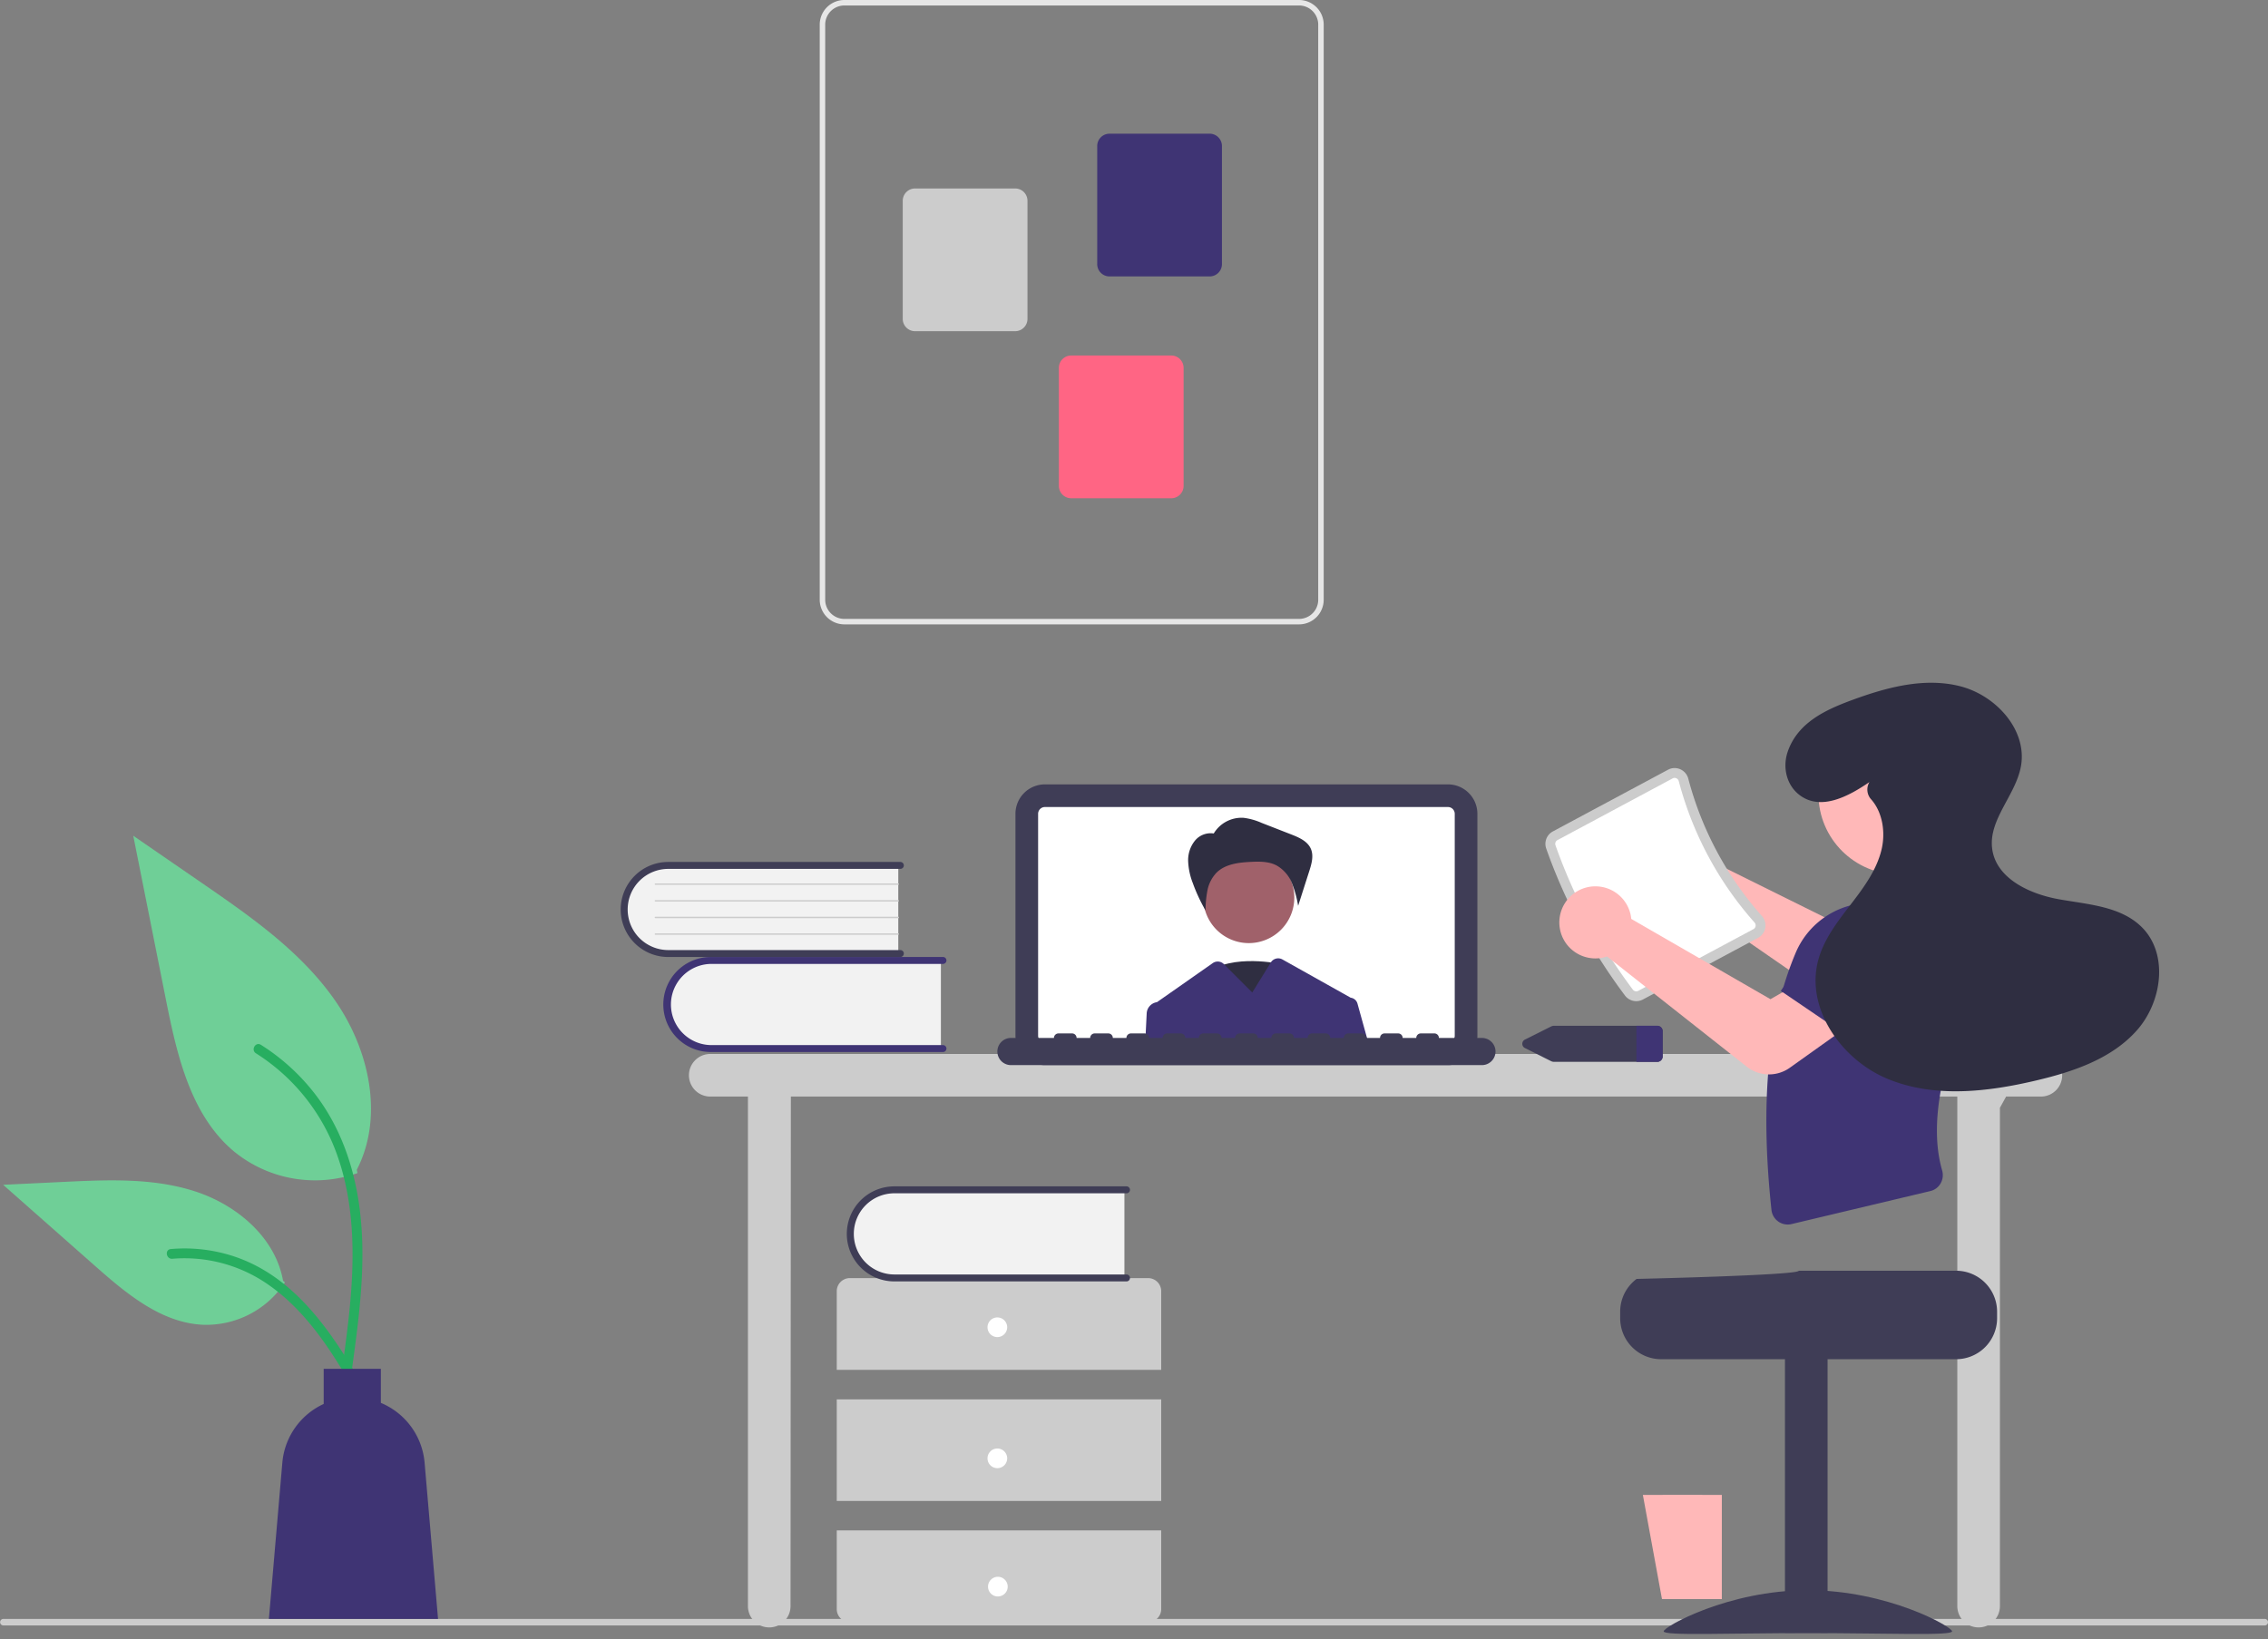 <svg xmlns="http://www.w3.org/2000/svg" xmlns:xlink="http://www.w3.org/1999/xlink" width="570" height="412" fill="none"><rect width="100%" height="100%" fill="#808080" stroke="none"/><style>.B{fill:#ccc}.C{fill:#3f3474}.D{fill:#3f3d56}.E{fill:#2f2e41}.F{fill:#ffb8b8}.G{fill:#f2f2f2}</style><g clip-path="url(#A)"><g class="B"><path d="M569.176 408.59H.824a.824.824 0 01-.001-1.647h568.352a.827.827 0 01.824.824.823.823 0 01-.824.823z"/><path d="M512.921 264.936H178.499a5.356 5.356 0 00-5.354 5.354 5.35 5.35 0 001.568 3.785 5.353 5.353 0 003.786 1.569h9.473v128.085a5.354 5.354 0 1010.708 0l.081-128.085h293.156v128.085a5.354 5.354 0 1010.708 0V278.467l1.558-2.823h8.738a5.35 5.35 0 005.354-5.354 5.354 5.354 0 00-5.354-5.354z"/></g><path d="M363.906 267.738H262.605a7.4 7.4 0 01-5.228-2.169 7.407 7.407 0 01-2.17-5.229v-55.772a7.406 7.406 0 017.398-7.399h101.301a7.407 7.407 0 017.398 7.399v55.772a7.407 7.407 0 01-2.17 5.229 7.4 7.4 0 01-5.228 2.169z" class="D"/><path d="M363.905 202.863H262.606a1.71 1.71 0 00-1.705 1.705v55.773a1.71 1.71 0 001.705 1.705h101.299a1.71 1.71 0 001.705-1.705v-55.773a1.71 1.71 0 00-1.705-1.705z" fill="#fff"/><path d="M321.895 242.35s-12.127-2.794-18.796 2.329 8.488 16.766 8.488 16.766l10.308-19.095z" class="E"/><path d="M313.849 237.07a11.44 11.44 0 0011.439-11.439 11.44 11.44 0 00-11.439-11.439 11.44 11.44 0 00-11.438 11.439 11.44 11.44 0 0011.438 11.439z" fill="#a0616a"/><path d="M305.004 209.574a8.16 8.16 0 017.518-4c1.569.197 3.1.626 4.543 1.272l7.478 2.917c1.934.755 4.054 1.679 4.893 3.579.78 1.763.198 3.8-.39 5.635l-2.798 8.726a26.61 26.61 0 00-1.585-5.764 8.924 8.924 0 00-3.876-4.418c-1.942-.997-4.231-.976-6.412-.871-3.088.148-6.446.541-8.64 2.72a8.973 8.973 0 00-2.277 4.447 26.744 26.744 0 00-.478 5.034 41.773 41.773 0 01-3.187-6.833 16.91 16.91 0 01-1.184-5.531 7.785 7.785 0 011.783-5.261 5.11 5.11 0 015.132-1.615l-.52-.037z" class="E"/><path d="M341.162 252.269a2.034 2.034 0 00-.63-.995 2.04 2.04 0 00-1.075-.48.845.845 0 00-.082-.049l-17.077-9.57a2.17 2.17 0 00-1.603-.208 2.173 2.173 0 00-1.303.956l-4.67 7.562-7.146-7.146a2.17 2.17 0 00-1.347-.628 2.176 2.176 0 00-1.435.384l-14.034 9.828c-.024 0-.049.008-.074.008a2.995 2.995 0 00-1.739.958 2.99 2.99 0 00-.757 1.835l-.362 7.322h56.044l-2.71-9.777z" class="C"/><path d="M372.442 260.909h-10.813a1.14 1.14 0 00-.333-.805 1.137 1.137 0 00-.805-.333h-3.415c-.302 0-.591.119-.805.333a1.14 1.14 0 00-.333.805h-3.414a1.136 1.136 0 00-1.139-1.138h-3.414a1.135 1.135 0 00-1.139 1.138h-3.414a1.14 1.14 0 00-.333-.805 1.137 1.137 0 00-.805-.333h-3.415c-.302 0-.591.119-.805.333a1.14 1.14 0 00-.333.805h-3.415a1.14 1.14 0 00-.333-.805 1.137 1.137 0 00-.805-.333h-3.415a1.142 1.142 0 00-1.138 1.138h-3.414a1.136 1.136 0 00-1.139-1.138h-3.414c-.302 0-.592.119-.805.333a1.14 1.14 0 00-.333.805h-3.415a1.14 1.14 0 00-.333-.805 1.137 1.137 0 00-.805-.333h-3.415c-.302 0-.591.119-.805.333a1.14 1.14 0 00-.333.805h-3.415a1.14 1.14 0 00-.333-.805 1.135 1.135 0 00-.805-.333h-3.414a1.135 1.135 0 00-1.139 1.138h-3.414a1.136 1.136 0 00-1.138-1.138h-3.415c-.302 0-.591.119-.805.333a1.14 1.14 0 00-.333.805h-3.415a1.14 1.14 0 00-.333-.805 1.137 1.137 0 00-.805-.333h-3.415a1.142 1.142 0 00-1.138 1.138h-3.414a1.136 1.136 0 00-1.139-1.138h-3.414a1.135 1.135 0 00-1.138 1.138h-3.415a1.14 1.14 0 00-.333-.805 1.137 1.137 0 00-.805-.333h-3.415c-.302 0-.591.119-.805.333a1.14 1.14 0 00-.333.805h-10.813a3.41 3.41 0 00-2.411 1.002 3.415 3.415 0 002.411 5.827h118.373a3.42 3.42 0 003.415-3.415 3.415 3.415 0 00-3.415-3.414z" class="D"/><path d="M236.467 241.079v22.673h-56.804a11.343 11.343 0 01-8.275-3.177 11.35 11.35 0 01-2.562-3.728 11.34 11.34 0 01-.901-4.431c0-1.523.306-3.03.901-4.432a11.35 11.35 0 012.562-3.728 11.345 11.345 0 018.275-3.177h56.804z" class="G"/><path d="M237.862 263.577a.874.874 0 01-.872.872h-58.339a11.945 11.945 0 01-11.947-11.946 11.95 11.95 0 013.499-8.448 11.945 11.945 0 018.448-3.499h58.339a.868.868 0 01.872.872.87.87 0 01-.255.616.873.873 0 01-.617.256h-58.339a10.204 10.204 0 000 20.405h58.339c.231 0 .453.092.617.256a.87.87 0 01.255.616z" class="C"/><path d="M236.467 246.311h-61.043a.174.174 0 01-.067-.013.18.18 0 01-.057-.037.168.168 0 01-.038-.057.17.17 0 01-.013-.067.17.17 0 01.013-.067c.009-.021.022-.041.038-.057s.036-.029.057-.038a.17.17 0 01.067-.013h61.043a.174.174 0 01.173.175.173.173 0 01-.173.174zm0 4.186h-61.043c-.023 0-.045-.005-.067-.013s-.04-.022-.057-.038-.029-.035-.038-.057a.17.17 0 01-.013-.067c0-.023.004-.045.013-.067a.18.18 0 01.038-.056.178.178 0 01.057-.038.17.17 0 01.067-.013h61.043a.173.173 0 01.173.174.172.172 0 01-.051.123.18.18 0 01-.122.052zm0 4.186h-61.043a.174.174 0 01-.162-.108.17.17 0 01-.013-.067c0-.023.004-.045.013-.067a.18.18 0 01.038-.056.178.178 0 01.057-.038.17.17 0 01.067-.013h61.043a.173.173 0 01.173.174.172.172 0 01-.051.123.18.18 0 01-.122.052zm0 4.185h-61.043a.174.174 0 01-.067-.013.18.18 0 01-.057-.037.168.168 0 01-.038-.057.17.17 0 01-.013-.067.17.17 0 01.013-.067c.009-.021.022-.041.038-.057s.036-.029.057-.038.044-.013.067-.012h61.043a.17.17 0 01.122.051.173.173 0 010 .246.17.17 0 01-.122.051z"/><path d="M225.759 217.191v22.673h-56.804a11.343 11.343 0 01-4.461-.747 11.32 11.32 0 01-3.814-2.43 11.35 11.35 0 01-2.562-3.727 11.343 11.343 0 010-8.864 11.35 11.35 0 012.562-3.727 11.34 11.34 0 013.814-2.431c1.422-.546 2.939-.8 4.461-.747h56.804z" class="G"/><path d="M227.154 239.69a.87.87 0 01-.872.872h-58.339a11.95 11.95 0 01-4.572-.909 11.938 11.938 0 01-6.466-6.466 11.95 11.95 0 01-.909-4.572c0-1.569.309-3.122.909-4.572a11.96 11.96 0 012.59-3.875 11.944 11.944 0 018.448-3.5h58.339c.231 0 .453.092.617.256a.87.87 0 01.255.616.873.873 0 01-.872.873h-58.339a10.2 10.2 0 00-7.209 2.991 10.204 10.204 0 000 14.423 10.2 10.2 0 007.209 2.991h58.339c.231 0 .453.092.617.256a.87.87 0 01.255.616z" class="D"/><g class="B"><path d="M225.759 222.424h-61.043a.17.17 0 01-.067-.013.168.168 0 01-.057-.038.18.18 0 01-.038-.056.174.174 0 01-.013-.067.17.17 0 01.013-.067.173.173 0 01.095-.095.17.17 0 01.067-.013h61.043a.174.174 0 01.173.175.173.173 0 01-.173.174z"/><use xlink:href="#B"/><path d="M225.759 230.796h-61.043a.19.19 0 01-.067-.013c-.021-.009-.041-.022-.057-.038s-.029-.036-.038-.057a.17.17 0 01-.013-.067.17.17 0 01.013-.067c.009-.021.022-.04.038-.057s.036-.029.057-.037a.17.17 0 01.067-.013h61.043a.173.173 0 01.122.297.176.176 0 01-.122.052zm0 4.185h-61.043a.17.17 0 01-.067-.013.154.154 0 01-.057-.038.18.18 0 01-.038-.056.17.17 0 01-.013-.067.17.17 0 01.013-.067.173.173 0 01.095-.095.19.19 0 01.067-.013h61.043a.174.174 0 01.173.175.173.173 0 01-.173.174zm66.08 109.361v-19.769a3.295 3.295 0 00-3.294-3.295h-74.957a3.295 3.295 0 00-3.295 3.295v19.769h81.546zm0 7.413h-81.546v25.535h81.546v-25.535zm-81.546 32.948v19.769a3.295 3.295 0 003.295 3.295h74.957a3.294 3.294 0 003.294-3.295v-19.769h-81.546z"/></g><path d="M250.654 336.105a2.471 2.471 0 100-4.942 2.47 2.47 0 00-2.471 2.471 2.472 2.472 0 002.471 2.471zm0 32.948a2.471 2.471 0 100-4.942 2.471 2.471 0 100 4.942zm.133 32.25a2.471 2.471 0 100-4.942 2.471 2.471 0 100 4.942z" fill="#fff"/><path d="M282.594 298.738v22.673H225.79a11.343 11.343 0 01-4.461-.747 11.36 11.36 0 01-3.814-2.43 11.35 11.35 0 01-2.561-3.728 11.344 11.344 0 0110.836-15.768h56.804z" class="G"/><path d="M283.989 321.237a.87.87 0 01-.255.616.873.873 0 01-.617.256h-58.339a11.95 11.95 0 01-4.575-.907 11.96 11.96 0 01-6.471-6.466 11.95 11.95 0 01-.911-4.574c0-1.57.31-3.124.911-4.574a11.95 11.95 0 012.592-3.878 11.96 11.96 0 013.879-2.589 11.97 11.97 0 014.575-.906h58.339a.874.874 0 01.872.872.87.87 0 01-.872.872h-58.339a10.2 10.2 0 00-7.208 2.991 10.203 10.203 0 00-2.986 7.212 10.2 10.2 0 002.986 7.211 10.205 10.205 0 007.208 2.992h58.339a.868.868 0 01.872.872z" class="D"/><path d="M282.594 303.97h-61.042a.179.179 0 01-.125-.051.159.159 0 01-.038-.057.19.19 0 01-.013-.067c0-.023.005-.045.013-.067a.18.18 0 01.038-.056.175.175 0 01.125-.051h61.042c.046 0 .09.019.123.052a.17.17 0 01.05.122.175.175 0 01-.173.175zm0 4.186h-61.042a.179.179 0 01-.125-.051.18.18 0 01-.038-.056.195.195 0 01-.013-.067.19.19 0 01.013-.067.173.173 0 01.163-.108h61.042c.046 0 .09.019.123.052a.17.17 0 01.05.123.17.17 0 01-.05.122.177.177 0 01-.123.052zm0 4.185h-61.042a.168.168 0 01-.125-.05.168.168 0 01-.038-.057.19.19 0 01-.013-.067.19.19 0 01.013-.067c.009-.021.022-.04.038-.057s.036-.029.057-.037.045-.013.068-.013h61.042a.173.173 0 01.173.174.172.172 0 01-.173.174zm0 4.187h-61.042a.2.2 0 01-.068-.013c-.021-.009-.04-.022-.057-.038s-.029-.036-.038-.057a.19.19 0 01-.013-.067.19.19 0 01.013-.067c.009-.021.022-.04.038-.057s.036-.029.057-.037.045-.013.068-.013h61.042c.046 0 .09.019.123.051s.05.077.05.123-.018.09-.05.123-.077.051-.123.052z"/><path d="M206.016 150.755V6.195A6.2 6.2 0 01212.211 0h114.271a6.2 6.2 0 016.195 6.195v144.56a6.2 6.2 0 01-6.195 6.195H212.211a6.204 6.204 0 01-6.195-6.195zm6.195-149.378a4.827 4.827 0 00-3.406 1.413 4.83 4.83 0 00-1.413 3.406v144.56a4.827 4.827 0 001.413 3.405 4.82 4.82 0 003.406 1.413h114.271a4.82 4.82 0 004.818-4.818V6.195a4.82 4.82 0 00-1.413-3.406 4.827 4.827 0 00-3.405-1.413H212.211z" fill="#e6e6e6"/><path d="M275.754 66.388V36.706a3.1 3.1 0 013.098-3.098h25.153a3.1 3.1 0 013.098 3.098v29.683a3.1 3.1 0 01-3.098 3.098h-25.153a3.1 3.1 0 01-3.098-3.098z" class="C"/><path d="M226.88 80.156V50.473a3.1 3.1 0 013.097-3.098h25.154a3.1 3.1 0 013.097 3.098v29.683a3.1 3.1 0 01-3.097 3.098h-25.154a3.1 3.1 0 01-3.097-3.098z" class="B"/><path d="M266.117 122.147V92.464a3.103 3.103 0 01.908-2.189 3.1 3.1 0 012.19-.908h25.153a3.1 3.1 0 013.098 3.098v29.683a3.1 3.1 0 01-3.098 3.098h-25.153a3.1 3.1 0 01-2.19-.909 3.103 3.103 0 01-.908-2.189z" fill="#ff6584"/><path d="M416.432 257.853h-25.881a1.61 1.61 0 00-.708.165l-6.532 3.27a1.194 1.194 0 00-.527.439 1.19 1.19 0 00-.198.657 1.187 1.187 0 00.725 1.095l6.532 3.27c.22.109.463.165.708.165h25.881a1.354 1.354 0 001.433-1.26v-6.54a1.355 1.355 0 00-.458-.925 1.36 1.36 0 00-.975-.336z" class="D"/><path d="M417.865 259.114v6.54a1.355 1.355 0 01-1.433 1.26h-5.156v-9.061h5.156a1.36 1.36 0 01.975.336c.269.236.433.568.458.925z" class="C"/><path d="M416.237 208.925a9.067 9.067 0 0110.435 2.38 9.065 9.065 0 011.831 3.316 8.66 8.66 0 01.263 1.182l36.192 17.947 8.376-5.551 10.421 11.998-12.789 10.386a9.177 9.177 0 01-10.956.423l-36.72-25.393a8.783 8.783 0 01-.836.305 9.06 9.06 0 01-3.775.314 9.05 9.05 0 01-3.574-1.256 9.06 9.06 0 01-2.749-2.607 9.057 9.057 0 01-1.442-3.503 8.694 8.694 0 01-.134-1.103 9.087 9.087 0 011.342-5.275 9.1 9.1 0 014.115-3.563z" class="F"/><g class="D"><path d="M491.618 319.424h-39.546c0 1.137-40.757 2.059-40.757 2.059a10.62 10.62 0 00-1.737 1.647 10.22 10.22 0 00-2.39 6.59v1.647a10.31 10.31 0 003.017 7.28 10.3 10.3 0 007.28 3.017h74.133a10.307 10.307 0 0010.296-10.297v-1.647a10.31 10.31 0 00-10.296-10.296z"/><path d="M448.601 410.445h10.708v-69.19h-10.708v69.19z"/><path d="M418.124 410.069c0 1.157 16.227.448 36.243.448s36.243.709 36.243-.448-16.227-10.332-36.243-10.332-36.243 9.175-36.243 10.332z"/></g><path d="M427.791 401.96l-10.098-.001-4.805-26.191h14.904l-.001 26.192z" class="F"/><path d="M430.366 411.748l-32.561-.001v-.412a12.675 12.675 0 013.712-8.961 12.69 12.69 0 014.112-2.748 12.674 12.674 0 014.85-.964h19.888l-.001 13.086zm-17.679-26.03l-20.132-45.145a16.54 16.54 0 01-.52-12.04 16.544 16.544 0 017.784-9.199l43.667-23.416 19.926-1.695 18.381-1.67.132.224c.17.287 4.122 7.113 1.451 14.597-2.027 5.678-7.297 10.113-15.666 13.181-19.534 7.163-42.099 13.284-50.894 15.583-.388.099-.751.28-1.065.53a2.84 2.84 0 00-.756.92 2.876 2.876 0 00-.322 1.135 2.89 2.89 0 00.16 1.17l18.704 42.021a3.71 3.71 0 01-.347 3.255c-.303.48-.712.884-1.196 1.18a3.7 3.7 0 01-1.595.531l-13.975 1.018a3.85 3.85 0 01-.355.016 3.7 3.7 0 01-2.016-.597 3.71 3.71 0 01-1.366-1.599z"/><path d="M432.733 401.96l-10.098-.001-4.804-26.191h14.904l-.002 26.192z" class="F"/><path d="M435.309 411.748l-32.562-.001v-.412c0-1.664.328-3.312.965-4.85a12.67 12.67 0 012.747-4.111 12.68 12.68 0 014.112-2.748 12.674 12.674 0 014.85-.964h19.888v13.086zm-16.856-23.559l-20.132-45.145a16.546 16.546 0 017.264-21.239l43.667-23.415 19.926-1.695 18.381-1.671.132.224c.17.287 4.122 7.113 1.45 14.598-2.026 5.677-7.297 10.112-15.665 13.18-19.534 7.163-42.099 13.284-50.894 15.583-.388.1-.752.28-1.066.53a2.85 2.85 0 00-.755.92 2.876 2.876 0 00-.162 2.305l18.704 42.021c.195.533.265 1.104.205 1.668a3.71 3.71 0 01-.552 1.587c-.303.48-.712.884-1.196 1.181a3.71 3.71 0 01-1.595.53l-13.975 1.018a3.85 3.85 0 01-.355.017 3.707 3.707 0 01-3.382-2.197z"/><path d="M408.419 250.276a137.945 137.945 0 01-19.831-37.01 3.543 3.543 0 011.673-4.266l28.949-15.512a3.507 3.507 0 013.069-.124 3.56 3.56 0 012.028 2.375 84.287 84.287 0 0018.488 34.506c.362.402.627.882.775 1.403a3.55 3.55 0 01.08 1.6 3.48 3.48 0 01-.614 1.452 3.5 3.5 0 01-1.189 1.034l-28.949 15.512a3.55 3.55 0 01-2.418.337 3.545 3.545 0 01-2.061-1.307z" class="B"/><path d="M410.394 248.792a1.07 1.07 0 001.336.276l28.949-15.512c.141-.074.263-.178.356-.307a1.02 1.02 0 00.182-.432 1.08 1.08 0 00-.025-.496 1.07 1.07 0 00-.243-.433 86.78 86.78 0 01-19.033-35.522 1.076 1.076 0 00-.624-.737 1.02 1.02 0 00-.462-.089c-.159.006-.314.05-.453.126l-28.949 15.512a1.07 1.07 0 00-.51 1.266 135.53 135.53 0 0019.476 36.348z" fill="#fff"/><g class="C"><path d="M504.592 246.139l-22.672 8.615-5.535-15.376a9.2 9.2 0 014.12-11.119 9.2 9.2 0 0111.748 2.293l12.339 15.587z"/><path d="M446.925 307.06a4.127 4.127 0 01-1.173-1.277 4.11 4.11 0 01-.543-1.647c-2.904-27.107-.881-48.321 6.182-64.853a20.6 20.6 0 015.482-7.407 20.585 20.585 0 018.165-4.273l18.327-.925.094.046a21.42 21.42 0 019.619 9.423 21.424 21.424 0 012.094 13.301c-5.895 15.538-10.83 31.715-7.066 44.765.158.546.204 1.117.135 1.681a4.21 4.21 0 01-.534 1.6c-.275.476-.645.89-1.086 1.217a4.03 4.03 0 01-1.48.685l-34.907 8.304a4.09 4.09 0 01-3.309-.64z"/></g><path d="M477.248 219.832c11.173 0 20.231-9.057 20.231-20.23s-9.058-20.231-20.231-20.231-20.231 9.057-20.231 20.231 9.058 20.23 20.231 20.23z" class="F"/><path d="M421.111 215.625l-15.767 6.96a2.47 2.47 0 01-1.89.042 2.475 2.475 0 01-1.369-1.305l-.39-.883a2.48 2.48 0 01-.042-1.891 2.476 2.476 0 011.305-1.368l15.767-6.96a2.47 2.47 0 011.89-.042 2.48 2.48 0 011.369 1.305l.39.883a2.474 2.474 0 01-1.263 3.259zm5.766 10.708l-15.767 6.96a2.474 2.474 0 01-3.259-1.263l-.39-.883a2.474 2.474 0 011.263-3.259l15.767-6.96a2.47 2.47 0 011.89-.042 2.48 2.48 0 011.369 1.305l.39.883a2.48 2.48 0 01.042 1.891 2.473 2.473 0 01-1.305 1.368z"/><path d="M439.036 268.158l-35.151-27.731a8.5 8.5 0 01-.853.252 9.09 9.09 0 01-3.78.076 9.087 9.087 0 01-3.484-1.469 8.99 8.99 0 01-2.593-2.773 8.995 8.995 0 01-1.217-3.597 9.08 9.08 0 011.3-5.827 9.075 9.075 0 014.638-3.759 9.06 9.06 0 017.387.567 9.066 9.066 0 012.877 2.464 9.06 9.06 0 011.619 3.424 8.8 8.8 0 01.188 1.196l34.992 20.187 8.708-5.013 9.646 12.629-13.52 9.636a9.014 9.014 0 01-10.757-.262z" class="F"/><path d="M467.603 262.717l-20.056-13.639 9.425-13.349a9.203 9.203 0 015.189-3.595 9.2 9.2 0 0110.735 5.169 9.196 9.196 0 01.404 6.368l-5.697 19.046z" class="C"/><path d="M469.831 196.588c-5.2 3.559-12.027 7.217-17.338 3.428-3.487-2.489-4.586-7.097-3.172-11.141 2.543-7.272 9.53-10.473 16.211-12.927 8.685-3.191 18.143-5.729 27.109-3.444s16.89 10.966 15.272 20.076c-1.302 7.326-8.213 13.422-7.231 20.798.987 7.423 9.335 11.331 16.705 12.657s15.618 1.753 20.915 7.047c6.757 6.754 5.069 18.825-1.289 25.955s-15.952 10.362-25.249 12.559c-12.318 2.911-25.641 4.441-37.34-.39s-20.803-17.837-17.414-30.032c1.431-5.151 4.803-9.505 8.063-13.743s6.559-8.67 7.802-13.87c1.036-4.333.269-9.365-2.604-12.615a3.654 3.654 0 01-.49-4.272l.05-.086z" class="E"/><path d="M89.843 294.883a32.18 32.18 0 01-31.071-5.473c-10.883-9.134-14.295-24.183-17.071-38.117l-8.212-41.214 17.192 11.838c12.363 8.513 25.005 17.299 33.566 29.629s12.297 29.163 5.419 42.506" fill="#6fcf97"/><path d="M88.373 344.782c1.74-12.675 3.529-25.512 2.309-38.323-1.084-11.377-4.555-22.489-11.621-31.6a52.58 52.58 0 00-13.487-12.222c-1.349-.851-2.59 1.286-1.247 2.134a49.981 49.981 0 0119.768 23.851c4.304 10.947 4.995 22.879 4.253 34.508-.448 7.032-1.399 14.018-2.357 20.995a1.28 1.28 0 00.863 1.52 1.24 1.24 0 001.52-.863z" fill="#27ae60"/><path d="M71.613 322.354a23.68 23.68 0 01-20.638 10.651c-10.447-.496-19.157-7.787-26.997-14.71L.789 297.821l15.348-.735c11.037-.528 22.359-1.021 32.872 2.383s20.208 11.595 22.13 22.476" fill="#6fcf97"/><path d="M93.291 352.068c-8.375-14.82-18.09-31.29-35.448-36.554a39.565 39.565 0 00-14.91-1.539c-1.583.136-1.188 2.577.392 2.44a36.75 36.75 0 0123.794 6.295c6.709 4.567 11.933 10.916 16.354 17.648 2.708 4.124 5.134 8.423 7.56 12.716.775 1.372 3.042.382 2.257-1.006z" fill="#27ae60"/><path d="M106.71 367.666a17.93 17.93 0 00-3.394-9.048 17.936 17.936 0 00-7.596-5.974v-8.567H81.35v8.837a17.927 17.927 0 00-7.187 5.973 17.93 17.93 0 00-3.204 8.779l-3.379 39.277h42.51l-3.379-39.277z" class="C"/></g><defs><clipPath id="A"><path fill="#fff" d="M0 0h570v411.748H0z"/></clipPath><path id="B" d="M225.759 226.61h-61.043a.19.19 0 01-.067-.013c-.021-.009-.041-.022-.057-.038s-.029-.036-.038-.057a.17.17 0 01-.013-.067.17.17 0 01.013-.067c.009-.021.022-.04.038-.057s.036-.029.057-.037a.17.17 0 01.067-.013h61.043a.173.173 0 01.122.297.176.176 0 01-.122.052z"/></defs></svg>